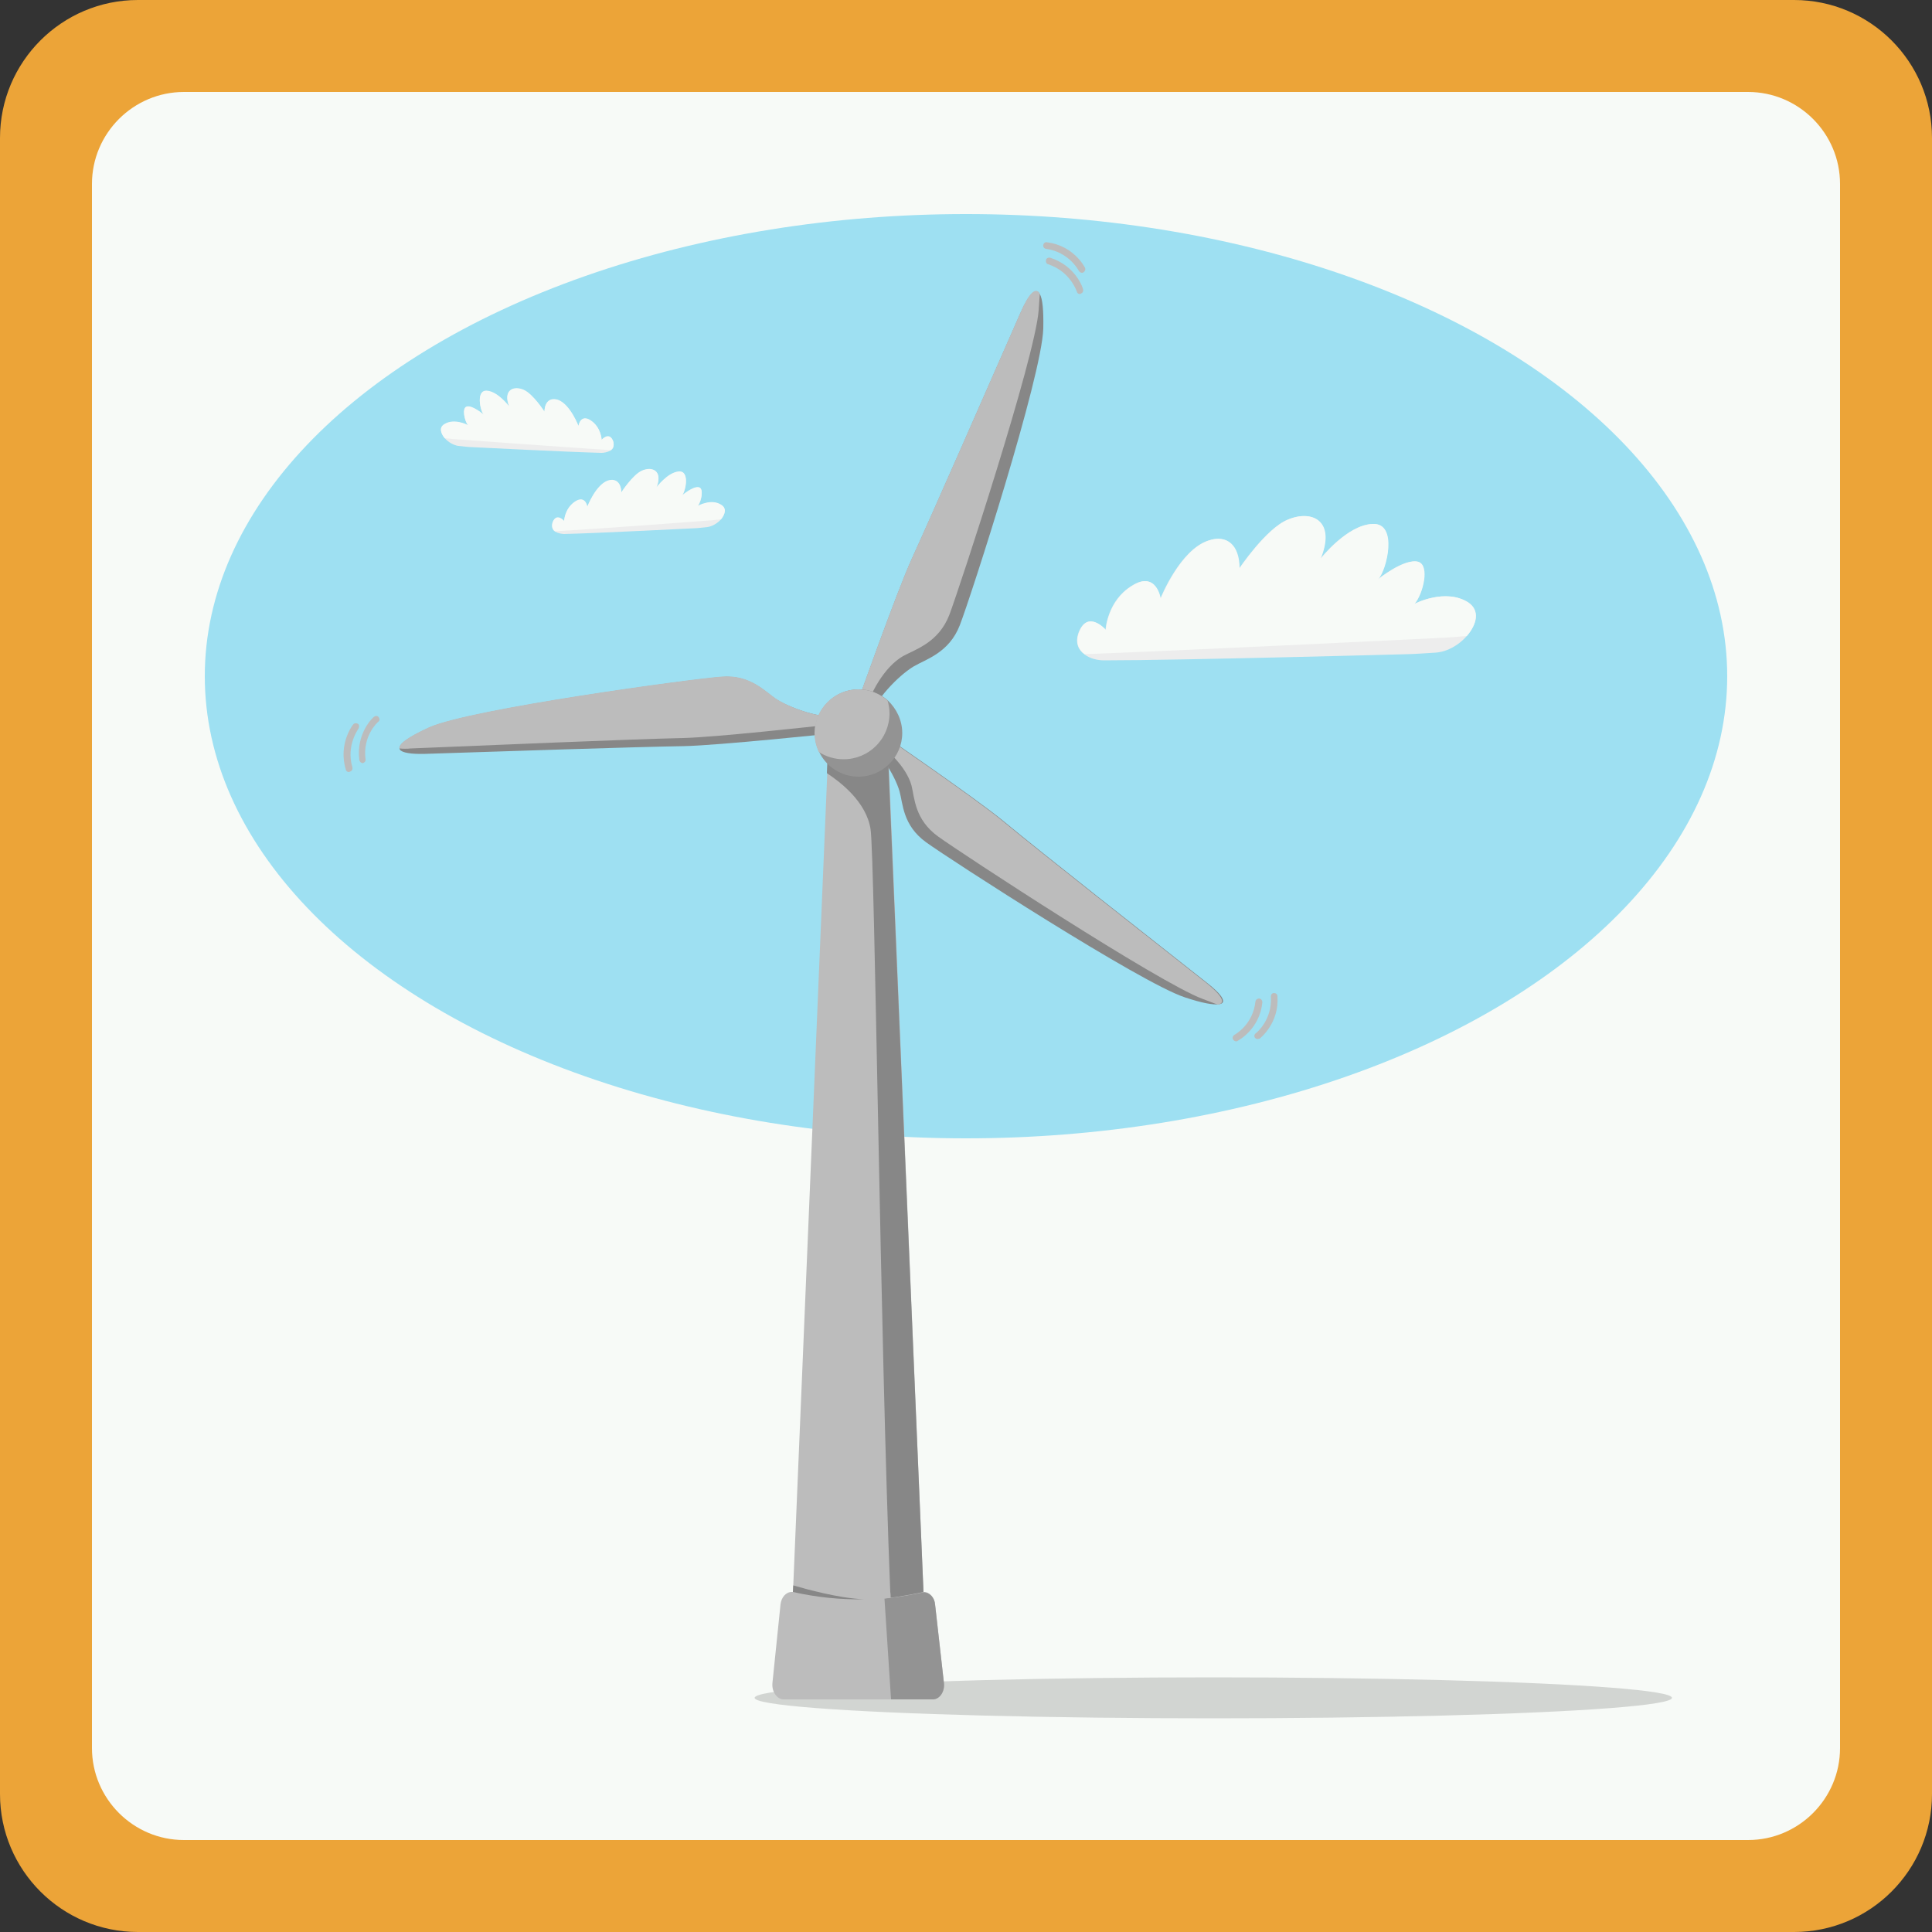 <?xml version="1.0" encoding="utf-8"?>
<!-- Generator: Adobe Illustrator 28.3.0, SVG Export Plug-In . SVG Version: 6.00 Build 0)  -->
<svg version="1.1" id="Calque_1" xmlns="http://www.w3.org/2000/svg" xmlns:xlink="http://www.w3.org/1999/xlink" x="0px" y="0px"
	 viewBox="0 0 500 500" style="enable-background:new 0 0 500 500;" xml:space="preserve">
<rect x="0" y="0" width="500" height="500" fill="#333333" stroke="none"/>
<style type="text/css">
	.st0{fill:#ECA438;}
	.st1{fill:#F7FAF7;}
	.st2{fill:#9EE0F2;}
	.st3{opacity:0.15;enable-background:new    ;}
	.st4{fill:#BCBCBC;}
	.st5{fill:#939393;}
	.st6{fill:#878787;}
	.st7{fill:#EDEDED;}
</style>
<g id="border">
	<path class="st0" d="M464.3,500H35.7C16,500,0,484,0,464.3V35.7C0,16,16,0,35.7,0h428.6C484,0,500,16,500,35.7v428.6
		C500,484,484,500,464.3,500z"/>
	<path class="st1" d="M452.4,476.2H47.6c-13.1,0-23.8-10.7-23.8-23.8V47.6c0-13.1,10.7-23.8,23.8-23.8h404.8
		c13.1,0,23.8,10.7,23.8,23.8v404.8C476.2,465.5,465.5,476.2,452.4,476.2z"/>
</g>
<g>
	<g id="Calque_2_00000032625685547467799230000014210431607747738002_">
		<g>
			<ellipse class="st2" cx="250" cy="175" rx="197" ry="119.6"/>
		</g>
		<g>
			<g class="st3">
				<ellipse cx="314" cy="439.4" rx="118.7" ry="5.3"/>
			</g>
			<g>
				<g>
					<g>
						<path class="st4" d="M241.4,439.8h-38.6c-1.7,0-3.1-2-2.9-4.2l2.1-20.4c0.2-1.8,1.4-3.2,2.9-3.2h34.2c1.5,0,2.7,1.4,2.9,3.2
							l2.3,20.4C244.5,437.8,243.2,439.8,241.4,439.8z"/>
					</g>
				</g>
				<g>
					<path class="st5" d="M241.4,439.8h-10.8l-1.7-26.1c3.5-0.3,6.5-0.9,10.1-1.6c1.6,0,2.9,1.4,3,3.2l2.3,20.4
						C244.5,437.8,243.2,439.8,241.4,439.8z"/>
				</g>
			</g>
			<g>
				<g>
					<path class="st6" d="M270,85c-0.3,12.3-18.8,69.6-21.6,76.8s-8.8,8.8-12,10.7c-4.1,2.5-10,8.8-10.8,12.5l-1.6-1.2l-2.2-1.6
						c0,0,10.3-29.1,14.2-37.6c5.6-12.3,20.3-45.8,28.1-63.6c2.1-4.8,4-6.8,5-4.9C269.8,77.3,270.1,80.2,270,85z"/>
				</g>
				<g>
					<path class="st4" d="M269.1,76c-0.1,1.3-0.2,2.8-0.3,4.3c-0.9,12.3-20.4,71.6-23.1,78.8c-2.8,7.2-8.7,8.9-12,10.7
						c-5,2.9-8.5,9.8-9.7,13.9l-2.2-1.6c0,0,10.3-29.1,14.2-37.6c5.6-12.3,20.3-45.8,28.1-63.6C266.2,76,268,74.1,269.1,76z"/>
				</g>
			</g>
			<g>
				<g>
					<path class="st4" d="M239,412c-2.8,0.6-5.6,1.1-8.5,1.5c-2.3,0.3-4.7,0.4-7,0.4c-6,0.1-12.1-0.5-18.3-1.9l0.1-1.7l8.8-210.2
						l0.2-5.1h15.6L239,412z"/>
				</g>
				<g>
					<path class="st6" d="M239,412c-2.8,0.6-5.6,1.1-8.5,1.5c0-0.5,0-1-0.1-1.5c-2.6-64.3-4-190.2-5.1-197.4
						c-1.1-7.1-7.8-12.2-11.3-14.5l0.2-5.1h15.6L239,412z"/>
				</g>
				<g>
					<path class="st6" d="M223.5,413.9c-6,0.1-12.1-0.5-18.3-1.9l0.1-1.7C208.7,411.3,217.1,413.6,223.5,413.9z"/>
				</g>
			</g>
			<g>
				<g>
					<path class="st6" d="M306.6,258.1c-11.5-3.8-60.8-35.7-66.9-40.1c-6.1-4.4-6-10-6.9-13.2c-1.2-4.2-5.5-11-8.8-12.7l1.6-1
						l2.3-1.4c0,0,24.8,17,31.8,22.8c10,8.3,37.9,30.2,52.6,41.8c4,3.1,5.4,5.3,3.2,5.6C313.9,260.1,311.1,259.6,306.6,258.1z"/>
				</g>
				<g>
					<path class="st4" d="M315.2,260c-1.2-0.4-2.6-1-4-1.5c-11.3-4.2-62.3-37.6-68.4-42c-6.1-4.4-6.1-10-6.9-13.2
						c-1.4-5.1-6.9-10-10.5-12.2l2.3-1.4c0,0,24.8,17,31.8,22.8c10,8.3,37.9,30.2,52.6,41.8C316.1,257.5,317.4,259.6,315.2,260z"/>
				</g>
			</g>
			<g>
				<g>
					<path class="st6" d="M216.4,185.2l-0.4,2.2v0.2l-0.4,2.2c0,0-29.5,3.1-38.6,3.3c-13,0.2-48.3,1.4-67,2c-3.6,0.1-6-0.3-6.5-1.1
						c0-0.1-0.1-0.1-0.1-0.2c-0.3-1.1,2-2.9,7.7-5.5c10.8-4.8,68.3-12.6,75.7-13.1c7.5-0.6,11.3,4,14.3,5.9
						C204.9,183.4,212.8,186.1,216.4,185.2z"/>
				</g>
				<g>
					<path class="st4" d="M216.4,185.2l-0.4,2.2c-6.3,0.7-30.9,3.4-39.2,3.6c-13.7,0.3-50.9,1.9-70.5,2.7c-1,0.1-2,0.1-2.9,0
						c-0.3-1.1,2-2.9,7.7-5.5c10.8-4.8,68.3-12.6,75.7-13.1c7.5-0.6,11.3,4,14.3,5.9C204.9,183.4,212.8,186.1,216.4,185.2z"/>
				</g>
			</g>
			<g>
				<g>
					<path class="st5" d="M233.5,189.7c0,6.2-5.1,11.3-11.3,11.3c-4.5,0-8.4-2.6-10.2-6.4c-0.7-1.5-1.1-3.1-1.1-4.9
						c0-6.2,5.1-11.3,11.3-11.3c2.9,0,5.6,1.1,7.6,2.9C232,183.4,233.5,186.4,233.5,189.7z"/>
				</g>
				<g>
					<path class="st4" d="M230.2,184.6c0,6.6-5.3,11.9-11.9,11.9c-2.3,0-4.6-0.7-6.4-1.9c-0.7-1.5-1.1-3.1-1.1-4.9
						c0-6.2,5.1-11.3,11.3-11.3c2.9,0,5.6,1.1,7.6,2.9C230,182.3,230.2,183.5,230.2,184.6z"/>
				</g>
			</g>
			<g>
				<g>
					<path class="st4" d="M319.9,269.5c-0.3,0-0.6-0.2-0.8-0.5c-0.2-0.4-0.1-0.9,0.4-1.2l0,0c0.2-0.1,4.8-2.7,5.4-8.6
						c0.1-0.5,0.5-0.8,1-0.8c0.5,0.1,0.8,0.5,0.8,1c-0.7,6.9-6.1,9.8-6.3,9.9C320.2,269.5,320,269.5,319.9,269.5z"/>
				</g>
				<g>
					<path class="st4" d="M325.5,268.9c-0.3,0-0.5-0.1-0.7-0.3c-0.3-0.4-0.2-0.9,0.2-1.2c0.2-0.1,4.3-3.5,3.9-9.5
						c0-0.5,0.3-0.9,0.8-0.9s0.9,0.3,0.9,0.8c0.5,7-4.4,10.8-4.6,11C325.8,268.8,325.6,268.9,325.5,268.9z"/>
				</g>
			</g>
			<g>
				<g>
					<path class="st4" d="M93.9,197.5c-0.4,0-0.8-0.3-0.9-0.8c-0.9-7,3.6-11.1,3.8-11.2c0.4-0.3,0.9-0.3,1.2,0.1
						c0.3,0.4,0.3,0.9-0.1,1.2l0,0c-0.2,0.1-4.1,3.7-3.3,9.7C94.7,197,94.3,197.4,93.9,197.5C94,197.5,93.9,197.5,93.9,197.5z"/>
				</g>
				<g>
					<path class="st4" d="M90.3,199.8c-0.4,0-0.7-0.2-0.8-0.6c-2-6.6,1.7-11.5,1.9-11.7c0.3-0.4,0.8-0.4,1.2-0.2s0.4,0.8,0.2,1.2
						c0,0.1-3.3,4.4-1.6,10.1c0.1,0.5-0.1,0.9-0.6,1.1C90.5,199.7,90.4,199.8,90.3,199.8z"/>
				</g>
			</g>
			<g>
				<g>
					<path class="st4" d="M279.5,76.1c-0.4,0-0.7-0.2-0.8-0.6c-0.1-0.2-1.7-5.2-7.4-7.1c-0.5-0.1-0.7-0.6-0.6-1.1s0.6-0.7,1.1-0.6
						c6.6,2.1,8.5,7.9,8.5,8.2c0.1,0.5-0.1,0.9-0.6,1.1C279.6,76.1,279.5,76.1,279.5,76.1z"/>
				</g>
				<g>
					<path class="st4" d="M280,70.6c-0.3,0-0.6-0.2-0.8-0.5c-0.1-0.2-2.6-4.9-8.5-5.7c-0.5-0.1-0.8-0.5-0.7-1c0.1-0.5,0.5-0.8,1-0.7
						c6.9,0.9,9.7,6.4,9.8,6.6c0.2,0.4,0,0.9-0.4,1.2C280.2,70.6,280.1,70.6,280,70.6z"/>
				</g>
			</g>
		</g>
	</g>
	<g id="Calque_3">
		<g>
			<g>
				<path class="st7" d="M379.6,164.6c-2,2.3-5,4.1-8.1,4.3c-5.9,0.4-7.2,0.4-7.2,0.4s-58.9,1.6-78.6,1.6c-1.5,0-3.6-0.4-5.1-1.6
					c-1.5-1.1-2.4-2.9-1.5-5.5c2.3-6.2,7-0.8,7-0.8s0.4-7.5,6.8-11.4c6.3-4,7.4,3.3,7.4,3.3s5-12.6,12.4-15c4.6-1.6,8,1,8,7.2
					c0,0,6.9-10.3,12.5-12.6c6.3-2.7,12.5,0.3,8.5,10.1c0,0,6.9-8.8,13.5-9c6.6-0.3,3.6,12,1.4,14.3c0,0,6.8-5.5,10.4-4.5
					c3,1,1.2,8.3-1,10.9c0.3-0.2,8.1-4.1,13.9-0.4C383.1,158,382.2,161.6,379.6,164.6z"/>
			</g>
			<g>
				<path class="st1" d="M379.6,164.6c-5.8,0.5-7.2,0.5-7.2,0.5s-60.2,3-91.7,4.2c-1.5-1.1-2.4-2.9-1.5-5.5c2.3-6.2,7-0.8,7-0.8
					s0.4-7.5,6.8-11.4c6.3-4,7.4,3.3,7.4,3.3s5-12.6,12.4-15c4.6-1.6,8,1,8,7.2c0,0,6.9-10.3,12.5-12.6c6.3-2.7,12.5,0.3,8.5,10.1
					c0,0,6.9-8.8,13.5-9c6.6-0.3,3.6,12,1.4,14.3c0,0,6.8-5.5,10.4-4.5c3,1,1.2,8.3-1,10.9c0.3-0.2,8.1-4.1,13.9-0.4
					C383.1,158,382.2,161.6,379.6,164.6z"/>
			</g>
		</g>
		<g>
			<g>
				<path class="st7" d="M115.1,113.4c0.9,1,2.2,1.8,3.5,2c2.5,0.3,3.1,0.3,3.1,0.3s25.6,1.3,34,1.5c0.6,0,1.6-0.2,2.3-0.6
					s1-1.2,0.7-2.3c-1-2.7-3-0.4-3-0.4s-0.1-3.2-2.8-5s-3.2,1.4-3.2,1.4s-2.1-5.5-5.2-6.7c-2-0.7-3.5,0.3-3.6,3c0,0-2.9-4.5-5.3-5.6
					c-2.7-1.2-5.5,0-3.8,4.3c0,0-2.9-3.9-5.8-4.1c-2.9-0.2-1.7,5.2-0.8,6.2c0,0-2.9-2.5-4.4-2.1c-1.3,0.3-0.6,3.6,0.3,4.8
					c-0.2-0.1-3.5-1.8-6-0.3C113.6,110.5,114,112.1,115.1,113.4z"/>
			</g>
			<g>
				<path class="st1" d="M115.1,113.4c2.5,0.3,3.1,0.3,3.1,0.3s26.1,1.9,39.8,2.8c0.7-0.4,1-1.2,0.7-2.3c-1-2.7-3-0.4-3-0.4
					s-0.1-3.2-2.8-5s-3.2,1.4-3.2,1.4s-2.1-5.5-5.2-6.7c-2-0.7-3.5,0.3-3.6,3c0,0-2.9-4.5-5.3-5.6c-2.7-1.2-5.5,0-3.8,4.3
					c0,0-2.9-3.9-5.8-4.1c-2.9-0.2-1.7,5.2-0.8,6.2c0,0-2.9-2.5-4.4-2.1c-1.3,0.3-0.6,3.6,0.3,4.8c-0.2-0.1-3.5-1.8-6-0.3
					C113.6,110.5,114,112.1,115.1,113.4z"/>
			</g>
		</g>
		<g>
			<g>
				<path class="st7" d="M186.6,134.4c-0.9,1-2.2,1.8-3.5,2c-2.5,0.3-3.1,0.3-3.1,0.3s-25.6,1.3-34,1.5c-0.6,0-1.6-0.2-2.3-0.6
					c-0.7-0.4-1-1.2-0.7-2.3c1-2.7,3-0.4,3-0.4s0.1-3.2,2.8-5s3.2,1.3,3.2,1.3s2.1-5.5,5.2-6.7c2-0.7,3.5,0.3,3.6,3
					c0,0,2.9-4.5,5.3-5.6c2.7-1.2,5.5,0,3.8,4.3c0,0,2.9-3.9,5.8-4.1c2.9-0.2,1.7,5.2,0.8,6.2c0,0,2.9-2.5,4.4-2.1
					c1.3,0.3,0.6,3.6-0.3,4.8c0.2-0.1,3.5-1.9,6-0.3C188.1,131.5,187.7,133,186.6,134.4z"/>
			</g>
			<g>
				<path class="st1" d="M186.6,134.4c-2.5,0.3-3.1,0.3-3.1,0.3s-26.1,2-39.8,2.8c-0.7-0.4-1-1.2-0.7-2.3c1-2.7,3-0.4,3-0.4
					s0.1-3.2,2.8-5s3.2,1.3,3.2,1.3s2.1-5.5,5.2-6.7c2-0.7,3.5,0.3,3.6,3c0,0,2.9-4.5,5.3-5.6c2.7-1.2,5.5,0,3.8,4.3
					c0,0,2.9-3.9,5.8-4.1c2.9-0.2,1.7,5.2,0.8,6.2c0,0,2.9-2.5,4.4-2.1c1.3,0.3,0.6,3.6-0.3,4.8c0.2-0.1,3.5-1.9,6-0.3
					C188.1,131.5,187.7,133,186.6,134.4z"/>
			</g>
		</g>
	</g>
</g>
</svg>
